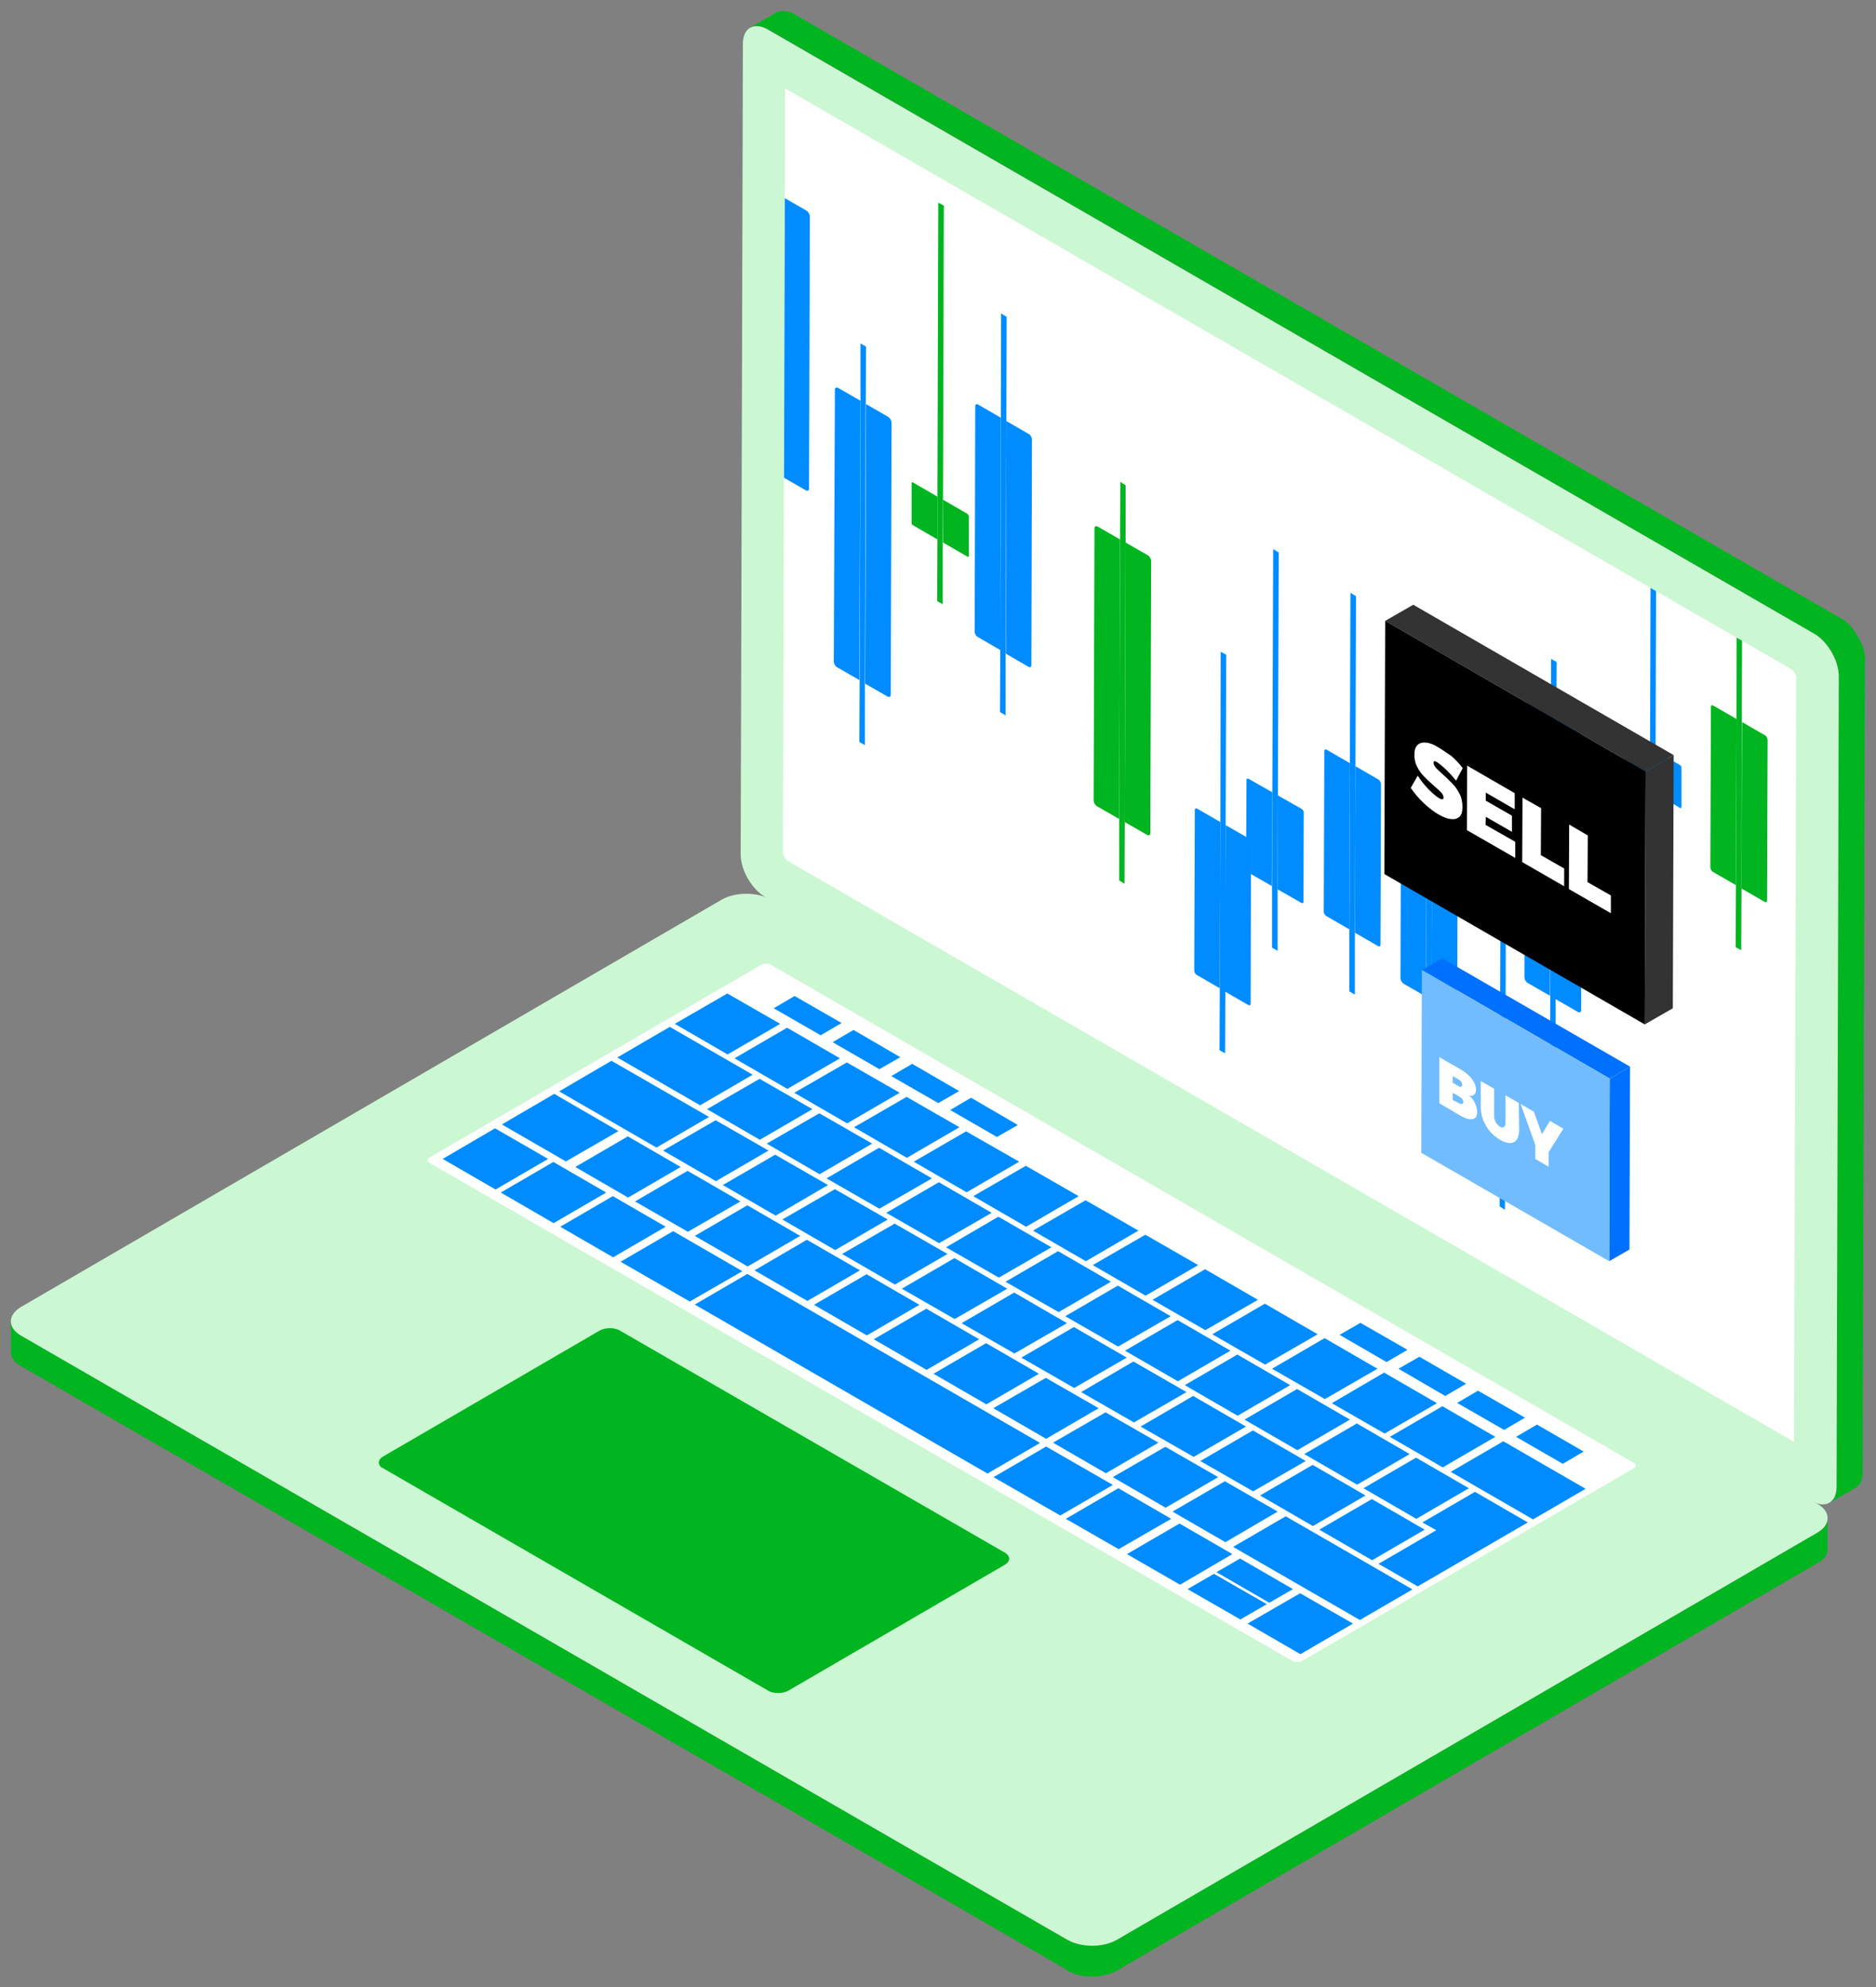 <?xml version="1.0" encoding="utf-8"?>
<!-- Generator: Adobe Illustrator 22.0.0, SVG Export Plug-In . SVG Version: 6.00 Build 0)  -->
<svg version="1.1" id="Capa_1" xmlns="http://www.w3.org/2000/svg" xmlns:xlink="http://www.w3.org/1999/xlink" x="0px" y="0px"
	 viewBox="0 0 675 715" style="enable-background:new 0 0 675 715;" xml:space="preserve">
<rect x="0" y="0" width="675" height="715" fill="#808080" stroke="none"/>
<style type="text/css">
	.st0{fill:#00B520;}
	.st1{fill:#CCF7D3;}
	.st2{fill:none;}
	.st3{fill:#FFFFFF;}
	.st4{enable-background:new    ;}
	.st5{clip-path:url(#SVGID_2_);}
	.st6{fill:#008CFF;}
	.st7{clip-path:url(#SVGID_4_);}
	.st8{clip-path:url(#SVGID_6_);}
	.st9{fill:#333333;}
	.st10{clip-path:url(#SVGID_10_);}
	.st11{fill:#0071FF;}
	.st12{fill:#71BCFF;}
	.st13{clip-path:url(#SVGID_14_);}
</style>
<g>
	<path class="st0" d="M657.6,546.7c0,0.1,0,0.3,0,0.4c0,0.1-0.1,0.2-0.1,0.3c0,0.1-0.1,0.3-0.1,0.4c0,0.1-0.1,0.2-0.1,0.3
		c-0.1,0.1-0.1,0.3-0.2,0.4c-0.1,0.1-0.1,0.2-0.2,0.3c-0.1,0.1-0.2,0.3-0.3,0.4c-0.1,0.1-0.1,0.2-0.2,0.3c-0.2,0.2-0.3,0.4-0.5,0.6
		c-0.1,0.1-0.1,0.1-0.2,0.2c-0.1,0.1-0.3,0.2-0.4,0.3c-0.1,0.1-0.2,0.2-0.4,0.3c-0.1,0.1-0.3,0.2-0.5,0.3c-0.2,0.1-0.3,0.2-0.5,0.3
		L401.8,698c-0.5,0.3-1.1,0.6-1.7,0.8c-0.2,0.1-0.3,0.1-0.5,0.2c-0.4,0.1-0.8,0.2-1.2,0.4c-0.4,0.1-0.8,0.2-1.3,0.3
		c-0.5,0.1-1,0.2-1.5,0.3c-0.1,0-0.2,0-0.4,0.1c-0.7,0.1-1.4,0.1-2.1,0.1c-0.1,0-0.2,0-0.3,0c-3.2,0-6.3-0.7-8.7-2.1l0,11
		c2.3,1.3,5.3,2,8.3,2.1l0,0c0.1,0,0.3,0,0.4,0c0.1,0,0.2,0,0.3,0c0.2,0,0.4,0,0.6,0c0.5,0,0.9,0,1.4-0.1c0.1,0,0.1,0,0.2,0
		c0.1,0,0.2,0,0.4-0.1c0.4,0,0.7-0.1,1.1-0.2c0.2,0,0.3-0.1,0.5-0.1c0.4-0.1,0.8-0.2,1.3-0.3c0.2-0.1,0.5-0.1,0.7-0.2
		c0.2-0.1,0.3-0.1,0.5-0.2c0.2-0.1,0.3-0.1,0.5-0.2c0.6-0.2,1.2-0.5,1.7-0.8L654,562.4c0.1,0,0.1-0.1,0.2-0.1
		c0.1-0.1,0.2-0.1,0.3-0.2c0.2-0.1,0.3-0.2,0.5-0.3c0.1-0.1,0.2-0.2,0.4-0.3c0.1-0.1,0.3-0.2,0.4-0.3c0,0,0.1,0,0.1-0.1
		c0,0,0.1-0.1,0.1-0.1c0.2-0.2,0.4-0.4,0.5-0.6c0,0,0.1-0.1,0.1-0.1c0,0,0.1-0.1,0.1-0.1c0.1-0.1,0.2-0.3,0.3-0.4
		c0-0.1,0.1-0.1,0.1-0.2c0,0,0-0.1,0-0.1c0.1-0.1,0.1-0.3,0.2-0.4c0-0.1,0.1-0.2,0.1-0.2c0,0,0-0.1,0-0.1c0-0.1,0.1-0.2,0.1-0.4
		c0-0.1,0.1-0.2,0.1-0.3c0,0,0,0,0-0.1c0-0.1,0-0.3,0-0.4c0-0.1,0-0.2,0-0.3c0,0,0-0.1,0-0.1l0-11
		C657.6,546.4,657.6,546.6,657.6,546.7z"/>
	<g>
		<g>
			<g>
				<path class="st0" d="M392.4,700.1l0,11c-0.4,0-0.8,0-1.2-0.1c-0.4,0-0.8-0.1-1.2-0.1c-0.4-0.1-0.8-0.1-1.2-0.2
					c-0.5-0.1-0.9-0.2-1.3-0.3c-0.5-0.2-1-0.3-1.5-0.5c-0.6-0.3-1.3-0.5-1.8-0.9L7.6,491.6c-2.5-1.4-3.7-3.3-3.7-5.2l0-11
					c0,1.9,1.2,3.7,3.7,5.2L384.1,698c0.6,0.3,1.2,0.6,1.8,0.9c0.5,0.2,1,0.4,1.5,0.5c0.4,0.1,0.9,0.2,1.3,0.3
					c0.4,0.1,0.8,0.2,1.2,0.2c0.4,0.1,0.8,0.1,1.2,0.1C391.6,700.1,392,700.1,392.4,700.1z"/>
			</g>
		</g>
	</g>
	<g>
		<g>
			<path class="st1" d="M653.9,541.1c4.9,2.8,4.9,7.4,0.1,10.3L401.8,698c-4.9,2.8-12.8,2.8-17.7,0L7.6,480.6
				c-4.9-2.8-4.9-7.4-0.1-10.3l252.2-146.6c4.9-2.8,12.8-2.8,17.7,0L653.9,541.1z"/>
		</g>
	</g>
	<path class="st2" d="M652.7,228l9.5-5.5c4.9,2.8,8.9,9.7,8.9,15.4l-9.5,5.5C661.6,237.7,657.6,230.8,652.7,228z"/>
	<path class="st0" d="M666.8,226.5c-0.1-0.1-0.2-0.3-0.3-0.4c-0.1-0.1-0.2-0.3-0.3-0.4c-0.1-0.1-0.2-0.3-0.3-0.4
		c-0.1-0.1-0.2-0.3-0.4-0.4c-0.1-0.1-0.2-0.2-0.4-0.4c-0.1-0.1-0.3-0.2-0.4-0.4c-0.1-0.1-0.3-0.2-0.4-0.3c-0.1-0.1-0.3-0.2-0.4-0.3
		c-0.1-0.1-0.3-0.2-0.4-0.3c-0.1-0.1-0.3-0.2-0.4-0.3c-0.1-0.1-0.3-0.2-0.4-0.2c-0.1-0.1-0.2-0.2-0.4-0.2c0,0-0.1,0-0.1-0.1
		L285.8,5.1c-0.1-0.1-0.2-0.1-0.3-0.2c-0.1-0.1-0.2-0.1-0.4-0.2c-0.1,0-0.2-0.1-0.2-0.1c0,0,0,0-0.1,0c0,0,0,0-0.1,0
		c-0.1-0.1-0.2-0.1-0.4-0.2c-0.1,0-0.2-0.1-0.4-0.1c0,0,0,0-0.1,0c0,0,0,0-0.1,0c-0.1,0-0.2-0.1-0.2-0.1c-0.1,0-0.2-0.1-0.4-0.1
		c-0.1,0-0.1,0-0.2,0c0,0-0.1,0-0.1,0c0,0-0.1,0-0.1,0c-0.1,0-0.3,0-0.4-0.1c-0.1,0-0.2,0-0.2,0c0,0-0.1,0-0.1,0c0,0-0.1,0-0.1,0
		c-0.1,0-0.3,0-0.4,0c-0.1,0-0.1,0-0.2,0c0,0-0.1,0-0.1,0c0,0-0.1,0-0.1,0c-0.2,0-0.3,0-0.5,0.1c0,0,0,0,0,0c0,0-0.1,0-0.1,0
		c-0.2,0-0.3,0.1-0.5,0.1c0,0,0,0,0,0c-0.2,0.1-0.5,0.2-0.7,0.3l-9.5,5.5c0.2-0.1,0.4-0.2,0.7-0.3c0.2-0.1,0.4-0.1,0.5-0.2
		c0,0,0.1,0,0.1,0c0.2,0,0.4-0.1,0.7-0.1c0,0,0.1,0,0.1,0c0.2,0,0.4,0,0.7,0c0,0,0.1,0,0.1,0c0.2,0,0.5,0.1,0.7,0.1c0,0,0.1,0,0.1,0
		c0.3,0.1,0.5,0.1,0.8,0.2c0,0,0,0,0.1,0c0.3,0.1,0.6,0.2,0.8,0.3c0,0,0,0,0.1,0c0.3,0.1,0.6,0.3,0.9,0.5L652.7,228
		c0,0,0.1,0,0.1,0.1c0.1,0.1,0.3,0.2,0.4,0.2c0.1,0.1,0.3,0.2,0.4,0.2c0.1,0.1,0.3,0.2,0.4,0.3c0.1,0.1,0.3,0.2,0.4,0.3
		c0.1,0.1,0.3,0.2,0.4,0.3c0.1,0.1,0.3,0.2,0.4,0.3c0.1,0.1,0.3,0.2,0.4,0.4c0.1,0.1,0.3,0.2,0.4,0.4c0.1,0.1,0.2,0.3,0.4,0.4
		c0.1,0.1,0.2,0.3,0.3,0.4c0.1,0.1,0.2,0.3,0.3,0.4c0.1,0.1,0.2,0.3,0.3,0.4c0.1,0.2,0.3,0.3,0.4,0.5l9.5-5.5
		C667.1,226.9,667,226.7,666.8,226.5z"/>
	<path class="st0" d="M671.1,237.4c0-0.1,0-0.3,0-0.4c0-0.1,0-0.3,0-0.4v0c0-0.1,0-0.3,0-0.4c0-0.1,0-0.3-0.1-0.4
		c0-0.1,0-0.3-0.1-0.4c0-0.2-0.1-0.3-0.1-0.5c0-0.2-0.1-0.3-0.1-0.5c0-0.2-0.1-0.3-0.1-0.5c0-0.2-0.1-0.3-0.1-0.5
		c0-0.2-0.1-0.3-0.1-0.5c-0.1-0.2-0.1-0.3-0.2-0.5c-0.1-0.1-0.1-0.3-0.2-0.4c-0.1-0.1-0.1-0.3-0.2-0.4c-0.1-0.1-0.1-0.3-0.2-0.4
		c-0.1-0.1-0.1-0.3-0.2-0.4c-0.1-0.2-0.1-0.3-0.2-0.5c-0.1-0.2-0.2-0.4-0.3-0.5c-0.1-0.3-0.3-0.5-0.4-0.8c-0.2-0.4-0.4-0.7-0.7-1.1
		c-0.2-0.3-0.4-0.5-0.6-0.8l-9.5,5.5c0.2,0.3,0.4,0.5,0.6,0.8c0.2,0.3,0.5,0.7,0.7,1.1c0.2,0.3,0.3,0.5,0.4,0.8
		c0.1,0.2,0.2,0.4,0.3,0.5c0.1,0.2,0.2,0.3,0.2,0.5c0.1,0.1,0.1,0.3,0.2,0.4c0.1,0.1,0.1,0.3,0.2,0.4c0.1,0.1,0.1,0.3,0.2,0.4
		c0.1,0.1,0.1,0.3,0.2,0.4c0.1,0.2,0.1,0.3,0.2,0.5c0.1,0.2,0.1,0.3,0.1,0.5c0,0.2,0.1,0.3,0.1,0.5c0,0.2,0.1,0.3,0.1,0.5
		c0,0.2,0.1,0.3,0.1,0.5c0,0.2,0.1,0.3,0.1,0.5c0,0.1,0.1,0.3,0.1,0.4c0,0.1,0,0.3,0.1,0.4c0,0.1,0,0.3,0,0.4c0,0.1,0,0.3,0,0.4
		c0,0.1,0,0.3,0,0.4c0,0.1,0,0.3,0,0.4L660.8,535c0,0.3,0,0.7,0,1c0,0,0,0.1,0,0.1c0,0.3-0.1,0.6-0.1,0.8c0,0,0,0.1,0,0.1
		c-0.1,0.3-0.1,0.5-0.2,0.7c0,0,0,0.1,0,0.1c-0.1,0.2-0.2,0.4-0.2,0.6c0,0,0,0,0,0.1c-0.1,0.2-0.2,0.4-0.4,0.6
		c-0.2,0.3-0.4,0.5-0.6,0.8c-0.1,0.1-0.1,0.1-0.2,0.2c-0.2,0.2-0.5,0.4-0.7,0.6l9.5-5.5c0.3-0.2,0.5-0.4,0.7-0.6
		c0.1-0.1,0.1-0.1,0.2-0.2c0.2-0.2,0.4-0.5,0.6-0.8c0,0,0,0,0,0c0.1-0.2,0.2-0.4,0.3-0.6c0,0,0,0,0,0c0,0,0,0,0-0.1
		c0.1-0.1,0.1-0.3,0.2-0.4c0-0.1,0-0.1,0.1-0.2c0,0,0-0.1,0-0.1c0,0,0-0.1,0-0.1c0-0.1,0.1-0.3,0.1-0.5c0-0.1,0-0.1,0-0.2
		c0,0,0-0.1,0-0.1c0-0.1,0-0.1,0-0.2c0-0.1,0-0.3,0.1-0.4c0-0.1,0-0.2,0-0.2c0,0,0-0.1,0-0.1c0,0,0-0.1,0-0.1c0-0.1,0-0.3,0-0.4
		c0-0.1,0-0.3,0-0.4c0,0,0,0,0,0l0.8-291.7C671.1,237.7,671.1,237.5,671.1,237.4z"/>
	<path class="st1" d="M652.7,228c4.9,2.8,8.9,9.7,8.9,15.4L660.8,535c0,5.7-4,7.9-8.9,5.1L275.4,322.8c-4.9-2.8-8.9-9.7-8.9-15.4
		l0.8-291.7c0-5.6,4-7.9,8.9-5.1L652.7,228z"/>
	<path class="st3" d="M283.1,309.6c-0.5-0.5-1.2-1.7-1.4-2.4l0.8-275.4l362.4,209.2c0.5,0.5,1.3,1.7,1.4,2.4l-0.8,275.4L283.1,309.6
		z"/>
	<g>
		<g class="st4">
			<defs>
				<polygon id="SVGID_1_" class="st4" points="49.7,477.4 275.7,346.1 589.6,527.3 363.6,658.7 				"/>
			</defs>
			<clipPath id="SVGID_2_">
				<use xlink:href="#SVGID_1_"  style="overflow:visible;"/>
			</clipPath>
			<g class="st5">
				<path class="st3" d="M427.3,571.8l9.4-5.5l19,11l-9.4,5.5L427.3,571.8 M159.3,417l18.9-11l19,11l-18.9,11L159.3,417
					 M180.2,429.1l18.9-11l19,11l-18.9,11L180.2,429.1 M201.6,441.4l18.9-11l19,11l-18.9,11L201.6,441.4 M223.3,454l18.9-11
					l24.8,14.3l-18.9,11L223.3,454 M250,469.4l18.9-11l105.3,60.8l-18.9,11L250,469.4 M357.5,531.5l18.9-11l24,13.9l-18.9,11
					L357.5,531.5 M383.5,546.5l18.9-11l19,11l-18.9,11L383.5,546.5 M405.5,559.2l18.9-11l19,11l-18.9,11L405.5,559.2 M437.7,565.7
					l8.5-4.9l19,11l-8.5,4.9L437.7,565.7 M448.9,584.2l18.9-11l19,11l-18.9,11L448.9,584.2 M180.6,404.6l18.9-11l23.1,13.3l-18.9,11
					L180.6,404.6 M207,419.9l18.9-11l19,11l-18.9,11L207,419.9 M250,444.7l18.9-11l19,11l-18.9,11L250,444.7 M271.5,457.1l18.9-11
					l19,11l-18.9,11L271.5,457.1 M292.9,469.5l18.9-11l19,11l-18.9,11L292.9,469.5 M314.4,481.9l18.9-11l19,11l-18.9,11L314.4,481.9
					 M335.9,494.3l18.9-11l19,11l-18.9,11L335.9,494.3 M357.4,506.7l18.9-11l19,11l-18.9,11L357.4,506.7 M378.9,519.1l18.9-11l19,11
					l-18.9,11L378.9,519.1 M400.4,531.5l18.9-11l19,11l-18.9,11L400.4,531.5 M421.9,543.9l18.9-11l19,11l-18.9,11L421.9,543.9
					 M443.7,556.6l18.9-11l45.6,26.3l-18.9,11L443.7,556.6 M228.5,432.3l18.9-11l19,11l-18.9,11L228.5,432.3 M201.2,392.7l18.9-11
					l35,20.2l-18.9,11L201.2,392.7 M238.6,414l18.9-11l19,11l-18.9,11L238.6,414 M260.1,426.4l18.9-11l19,11l-18.9,11L260.1,426.4
					 M281.5,438.8l18.9-11l19,11l-18.9,11L281.5,438.8 M303,451.2l18.9-11l19,11l-18.9,11L303,451.2 M324.5,463.7l18.9-11l19,11
					l-18.9,11L324.5,463.7 M346,476.1l18.9-11l19,11L365,487L346,476.1 M367.5,488.5l18.9-11l19,11l-18.9,11L367.5,488.5 M389,500.9
					l18.9-11l19,11l-18.9,11L389,500.9 M410.4,513.3l18.9-11l19,11l-18.9,11L410.4,513.3 M431.9,525.7l18.9-11l19,11l-18.9,11
					L431.9,525.7 M453.4,538.1l18.9-11l19,11l-18.9,11L453.4,538.1 M474.7,550.4l18.9-11l19,11l-18.9,11L474.7,550.4 M222.1,380.5
					l18.9-11l29.8,17.2l-18.9,11L222.1,380.5 M254.4,399.1l18.9-11l19,11l-18.9,11L254.4,399.1 M275.9,411.5l18.9-11l19,11l-18.9,11
					L275.9,411.5 M297.4,424l18.9-11l19,11l-18.9,11L297.4,424 M318.9,436.4l18.9-11l19,11l-18.9,11L318.9,436.4 M340.4,448.8
					l18.9-11l19,11l-18.9,11L340.4,448.8 M361.8,461.2l18.9-11l19,11l-18.9,11L361.8,461.2 M383.3,473.6l18.9-11l19,11l-18.9,11
					L383.3,473.6 M404.8,486l18.9-11l19,11l-18.9,11L404.8,486 M426.3,498.4l18.9-11l19,11l-18.9,11L426.3,498.4 M447.8,510.8
					l18.9-11l19,11l-18.9,11L447.8,510.8 M469.3,523.2l18.9-11l19,11l-18.9,11L469.3,523.2 M490.6,535.5l18.9-11l19,11l-18.9,11
					L490.6,535.5 M511.8,547.8l18.9-11l19,11l-39.6,23l-14-8.1l20.7-12.1L511.8,547.8 M242.8,368.4l18.9-11l19,11l-18.9,11
					L242.8,368.4 M264.3,380.8l18.9-11l19,11l-18.9,11L264.3,380.8 M285.8,393.2l18.9-11l19,11l-18.9,11L285.8,393.2 M307.3,405.6
					l18.9-11l19,11l-18.9,11L307.3,405.6 M328.8,418l18.9-11l19,11l-18.9,11L328.8,418 M350.2,430.4l18.9-11l19,11l-18.9,11
					L350.2,430.4 M371.7,442.8l18.9-11l19,11l-18.9,11L371.7,442.8 M393.2,455.2l18.9-11l19,11l-18.9,11L393.2,455.2 M414.7,467.7
					l18.9-11l19,11l-18.9,11L414.7,467.7 M436.2,480.1l18.9-11l19,11l-18.9,11L436.2,480.1 M457.7,492.5l18.9-11l19,11l-18.9,11
					L457.7,492.5 M479.2,504.9l18.9-11l19,11l-18.9,11L479.2,504.9 M500.1,517l18.9-11l19,11l-18.9,11L500.1,517 M522,529.6l18.9-11
					l29.6,17.1l-18.9,11L522,529.6 M278.4,362.8l7.5-4.4l16.9,9.7l-7.5,4.4L278.4,362.8 M299.6,375l7.5-4.4l16.9,9.7l-7.5,4.4
					L299.6,375 M320.7,387.2l7.5-4.4l16.9,9.7l-7.5,4.4L320.7,387.2 M341.9,399.4l7.5-4.4l16.9,9.7l-7.5,4.4L341.9,399.4 M482,480.3
					l7.5-4.4l16.9,9.7l-7.5,4.4L482,480.3 M503.2,492.5l7.5-4.4l16.9,9.7l-7.5,4.4L503.2,492.5 M524.3,504.8l7.5-4.4l16.9,9.7
					l-7.5,4.4L524.3,504.8 M545.5,517l7.5-4.4l16.9,9.7l-7.5,4.4L545.5,517 M587.9,526.4L277.3,347.1c-0.9-0.5-2.4-0.5-3.3,0
					l-119.5,69.4c-0.9,0.5-0.9,1.4,0,1.9l310.6,179.3c0.9,0.5,2.4,0.5,3.3,0l119.5-69.4C588.8,527.8,588.8,526.9,587.9,526.4"/>
				<polyline class="st6" points="287.9,444.7 268.9,433.7 250,444.7 269,455.7 287.9,444.7 				"/>
				<polyline class="st6" points="266.4,432.3 247.4,421.3 228.5,432.3 247.5,443.2 266.4,432.3 				"/>
				<polyline class="st6" points="244.9,419.9 225.9,408.9 207,419.9 226,430.9 244.9,419.9 				"/>
				<polyline class="st6" points="352.3,481.9 333.3,470.9 314.4,481.9 333.4,492.9 352.3,481.9 				"/>
				<polyline class="st6" points="330.8,469.5 311.8,458.5 292.9,469.5 311.9,480.5 330.8,469.5 				"/>
				<polyline class="st6" points="309.4,457.1 290.3,446.1 271.5,457.1 290.5,468.1 309.4,457.1 				"/>
				<polyline class="st6" points="416.8,519.1 397.8,508.2 378.9,519.1 397.9,530.1 416.8,519.1 				"/>
				<polyline class="st6" points="395.3,506.7 376.3,495.8 357.4,506.7 376.4,517.7 395.3,506.7 				"/>
				<polyline class="st6" points="373.8,494.3 354.8,483.3 335.9,494.3 354.9,505.3 373.8,494.3 				"/>
				<polyline class="st6" points="459.7,543.9 440.7,533 421.9,543.9 440.9,554.9 459.7,543.9 				"/>
				<polyline class="st6" points="465.2,571.8 446.2,560.8 437.7,565.7 456.7,576.7 465.2,571.8 				"/>
				<polyline class="st6" points="455.8,577.2 436.8,566.3 427.3,571.8 446.3,582.7 455.8,577.2 				"/>
				<polyline class="st6" points="374.2,519.2 268.9,458.4 250,469.4 355.3,530.2 374.2,519.2 				"/>
				<polyline class="st6" points="267.1,457.4 242.2,443 223.3,454 248.2,468.3 267.1,457.4 				"/>
				<polyline class="st6" points="239.5,441.4 220.5,430.4 201.6,441.4 220.6,452.4 239.5,441.4 				"/>
				<polyline class="st6" points="218.1,429.1 199.1,418.1 180.2,429.1 199.2,440.1 218.1,429.1 				"/>
				<polyline class="st6" points="197.2,417 178.1,406 159.3,417 178.3,428 197.2,417 				"/>
				<polyline class="st6" points="443.4,559.2 424.4,548.2 405.5,559.2 424.6,570.2 443.4,559.2 				"/>
				<polyline class="st6" points="421.4,546.5 402.4,535.5 383.5,546.5 402.5,557.4 421.4,546.5 				"/>
				<polyline class="st6" points="400.4,534.3 376.4,520.5 357.5,531.5 381.5,545.3 400.4,534.3 				"/>
				<polyline class="st6" points="486.8,584.2 467.8,573.3 448.9,584.2 467.9,595.2 486.8,584.2 				"/>
				<polyline class="st6" points="508.2,571.9 462.6,545.6 443.7,556.6 489.3,582.9 508.2,571.9 				"/>
				<polyline class="st6" points="438.3,531.5 419.3,520.6 400.4,531.5 419.4,542.5 438.3,531.5 				"/>
				<polyline class="st6" points="319.4,438.8 300.4,427.9 281.5,438.8 300.5,449.8 319.4,438.8 				"/>
				<polyline class="st6" points="297.9,426.4 278.9,415.5 260.1,426.4 279.1,437.4 297.9,426.4 				"/>
				<polyline class="st6" points="276.5,414 257.5,403.1 238.6,414 257.6,425 276.5,414 				"/>
				<polyline class="st6" points="383.9,476.1 364.9,465.1 346,476.1 365,487 383.9,476.1 				"/>
				<polyline class="st6" points="362.4,463.7 343.4,452.7 324.5,463.7 343.5,474.6 362.4,463.7 				"/>
				<polyline class="st6" points="340.9,451.2 321.9,440.3 303,451.2 322,462.2 340.9,451.2 				"/>
				<polyline class="st6" points="448.3,513.3 429.3,502.3 410.4,513.3 429.5,524.2 448.3,513.3 				"/>
				<polyline class="st6" points="426.9,500.9 407.8,489.9 389,500.9 408,511.8 426.9,500.9 				"/>
				<polyline class="st6" points="405.4,488.5 386.4,477.5 367.5,488.5 386.5,499.4 405.4,488.5 				"/>
				<polyline class="st6" points="491.3,538.1 472.3,527.1 453.4,538.1 472.4,549.1 491.3,538.1 				"/>
				<polyline class="st6" points="512.6,550.4 493.6,539.4 474.7,550.4 493.7,561.4 512.6,550.4 				"/>
				<polyline class="st6" points="528.5,535.5 509.5,524.5 490.6,535.5 509.6,546.5 528.5,535.5 				"/>
				<polyline class="st6" points="549.7,547.8 530.7,536.8 511.8,547.8 516.8,550.6 496,562.7 510.1,570.8 549.7,547.8 				"/>
				<polyline class="st6" points="538,517 519,506 500.1,517 519.1,528 538,517 				"/>
				<polyline class="st6" points="570.5,535.7 540.9,518.6 522,529.6 551.6,546.7 570.5,535.7 				"/>
				<polyline class="st6" points="469.8,525.7 450.8,514.7 431.9,525.7 450.9,536.6 469.8,525.7 				"/>
				<polyline class="st6" points="335.3,424 316.3,413 297.4,424 316.4,434.9 335.3,424 				"/>
				<polyline class="st6" points="313.8,411.5 294.8,400.6 275.9,411.5 294.9,422.5 313.8,411.5 				"/>
				<polyline class="st6" points="292.3,399.1 273.3,388.2 254.4,399.1 273.4,410.1 292.3,399.1 				"/>
				<polyline class="st6" points="399.7,461.2 380.7,450.2 361.8,461.2 380.9,472.1 399.7,461.2 				"/>
				<polyline class="st6" points="378.3,448.8 359.2,437.8 340.4,448.8 359.4,459.7 378.3,448.8 				"/>
				<polyline class="st6" points="356.8,436.4 337.8,425.4 318.9,436.4 337.9,447.3 356.8,436.4 				"/>
				<polyline class="st6" points="464.2,498.4 445.2,487.4 426.3,498.4 445.3,509.4 464.2,498.4 				"/>
				<polyline class="st6" points="442.7,486 423.7,475 404.8,486 423.8,497 442.7,486 				"/>
				<polyline class="st6" points="421.2,473.6 402.2,462.6 383.3,473.6 402.3,484.5 421.2,473.6 				"/>
				<polyline class="st6" points="507.2,523.2 488.2,512.2 469.3,523.2 488.3,534.2 507.2,523.2 				"/>
				<polyline class="st6" points="485.7,510.8 466.7,499.8 447.8,510.8 466.8,521.8 485.7,510.8 				"/>
				<polyline class="st6" points="345.2,405.6 326.2,394.7 307.3,405.6 326.3,416.6 345.2,405.6 				"/>
				<polyline class="st6" points="323.7,393.2 304.7,382.3 285.8,393.2 304.8,404.2 323.7,393.2 				"/>
				<polyline class="st6" points="302.2,380.8 283.2,369.8 264.3,380.8 283.3,391.8 302.2,380.8 				"/>
				<polyline class="st6" points="280.7,368.4 261.7,357.5 242.8,368.4 261.8,379.4 280.7,368.4 				"/>
				<polyline class="st6" points="270.8,386.7 241,369.5 222.1,380.5 251.9,397.7 270.8,386.7 				"/>
				<polyline class="st6" points="255.1,401.9 220,381.7 201.2,392.7 236.2,412.9 255.1,401.9 				"/>
				<polyline class="st6" points="222.5,407 199.4,393.6 180.6,404.6 203.6,417.9 222.5,407 				"/>
				<polyline class="st6" points="409.6,442.8 390.6,431.9 371.7,442.8 390.7,453.8 409.6,442.8 				"/>
				<polyline class="st6" points="388.1,430.4 369.1,419.5 350.2,430.4 369.2,441.4 388.1,430.4 				"/>
				<polyline class="st6" points="366.7,418 347.6,407.1 328.8,418 347.8,429 366.7,418 				"/>
				<polyline class="st6" points="474.1,480.1 455.1,469.1 436.2,480.1 455.2,491 474.1,480.1 				"/>
				<polyline class="st6" points="452.6,467.7 433.6,456.7 414.7,467.7 433.7,478.6 452.6,467.7 				"/>
				<polyline class="st6" points="431.1,455.2 412.1,444.3 393.2,455.2 412.2,466.2 431.1,455.2 				"/>
				<polyline class="st6" points="517,504.9 498,493.9 479.2,504.9 498.2,515.8 517,504.9 				"/>
				<polyline class="st6" points="495.6,492.5 476.6,481.5 457.7,492.5 476.7,503.4 495.6,492.5 				"/>
				<path class="st0" d="M361.6,558.7l-138.5-79.9c-2-1.2-5.3-1.2-7.4,0l-77.9,45.3c-2,1.2-2,3.1,0,4.3l138.5,79.9
					c2,1.2,5.3,1.2,7.4,0l77.9-45.3C363.6,561.8,363.6,559.9,361.6,558.7"/>
				<polyline class="st6" points="302.8,368.1 285.9,358.4 278.4,362.8 295.3,372.5 302.8,368.1 				"/>
				<polyline class="st6" points="323.9,380.4 307.1,370.6 299.6,375 316.4,384.7 323.9,380.4 				"/>
				<polyline class="st6" points="345.1,392.6 328.2,382.8 320.7,387.2 337.6,396.9 345.1,392.6 				"/>
				<polyline class="st6" points="366.2,404.8 349.4,395 341.9,399.4 358.7,409.1 366.2,404.8 				"/>
				<polyline class="st6" points="506.4,485.7 489.5,476 482,480.3 498.9,490.1 506.4,485.7 				"/>
				<polyline class="st6" points="527.5,497.9 510.7,488.2 503.2,492.5 520,502.3 527.5,497.9 				"/>
				<polyline class="st6" points="548.7,510.1 531.8,500.4 524.3,504.8 541.2,514.5 548.7,510.1 				"/>
				<polyline class="st6" points="569.8,522.3 553,512.6 545.5,517 562.3,526.7 569.8,522.3 				"/>
			</g>
		</g>
	</g>
	<g>
		<defs>
			<path id="SVGID_3_" d="M283.1,309.6c-0.5-0.5-1.2-1.7-1.4-2.4l0.8-275.4l362.4,209.2c0.5,0.5,1.3,1.7,1.4,2.4l-0.8,275.4
				L283.1,309.6z"/>
		</defs>
		<clipPath id="SVGID_4_">
			<use xlink:href="#SVGID_3_"  style="overflow:visible;"/>
		</clipPath>
		<g class="st7">
			<g>
				<g class="st4">
					<defs>
						<polygon id="SVGID_5_" class="st4" points="121.4,194.6 122.3,-109 797.7,280.9 796.8,584.6 						"/>
					</defs>
					<clipPath id="SVGID_6_">
						<use xlink:href="#SVGID_5_"  style="overflow:visible;"/>
					</clipPath>
					<g class="st8">
						<g>
							<g>
								<g>
									<path class="st0" d="M690.3,264.9l-8-4.6c-0.7-0.4-1.2-0.1-1.2,0.7l-0.3,97.8c0,0.8,0.5,1.7,1.2,2.1l8,4.6L690.3,264.9
										 M700.3,270.6l-8-4.6L692,366.6l8,4.6c0.7,0.4,1.2,0.1,1.2-0.7l0.3-97.8C701.5,272,701,271,700.3,270.6"/>
									<polyline class="st0" points="692.3,245.4 690.4,244.3 690.3,264.9 690,365.5 690,387.7 691.9,388.8 692,366.6 692.3,266 
										692.3,245.4 									"/>
									<path class="st6" d="M513.4,258l-8-4.6c-0.7-0.4-1.2-0.1-1.2,0.7l-0.3,97.8c0,0.8,0.5,1.7,1.2,2.1l8,4.6L513.4,258
										 M523.4,263.8l-8-4.6l-0.3,100.6l8,4.6c0.7,0.4,1.2,0.1,1.2-0.7l0.3-97.8C524.6,265.1,524.1,264.2,523.4,263.8"/>
									<polyline class="st6" points="515.4,238.6 513.5,237.4 513.4,258 513.1,358.6 513.1,380.8 515,382 515.1,359.7 
										515.4,259.2 515.4,238.6 									"/>
									<path class="st0" d="M403,194.1l-8-4.6c-0.7-0.4-1.2-0.1-1.2,0.7l-0.3,97.8c0,0.8,0.5,1.7,1.2,2.1l8,4.6L403,194.1
										 M413,199.8l-8-4.6l-0.3,100.6l8,4.6c0.7,0.4,1.2,0.1,1.2-0.7l0.3-97.8C414.2,201.2,413.7,200.2,413,199.8"/>
									<polyline class="st0" points="405,174.6 403.1,173.4 403,194.1 402.7,294.6 402.7,316.8 404.6,318 404.7,295.8 405,195.2 
										405,174.6 									"/>
									<path class="st0" d="M754.2,312.4l-8-4.6c-0.7-0.4-1.2-0.1-1.2,0.7l-0.3,97.8c0,0.8,0.5,1.7,1.2,2.1l8,4.6L754.2,312.4
										 M764.2,318.2l-8-4.6l-0.3,100.6l8,4.6c0.7,0.4,1.2,0.1,1.2-0.7l0.3-97.8C765.4,319.5,764.8,318.6,764.2,318.2"/>
									<polyline class="st0" points="756.2,292.9 754.2,291.8 754.2,312.4 753.9,413 753.8,435.2 755.8,436.3 755.8,414.1 
										756.1,313.5 756.2,292.9 									"/>
									<path class="st0" d="M193.6,90.8l-8-4.6c-0.7-0.4-1.2-0.1-1.2,0.7l-0.3,97.8c0,0.8,0.5,1.7,1.2,2.1l8,4.6L193.6,90.8
										 M203.6,96.6l-8-4.6l-0.3,100.6l8,4.6c0.7,0.4,1.2,0.1,1.2-0.7l0.3-97.8C204.8,98,204.3,97,203.6,96.6"/>
									<polyline class="st0" points="195.6,71.4 193.7,70.2 193.6,90.8 193.3,191.4 193.2,213.6 195.2,214.8 195.3,192.6 
										195.6,92 195.6,71.4 									"/>
									<path class="st6" d="M280.1,70l-8-4.6c-0.7-0.4-1.2-0.1-1.2,0.7l-0.3,97.8c0,0.8,0.5,1.7,1.2,2.1l8,4.6L280.1,70
										 M290.2,75.8l-8-4.6l-0.3,100.6l8,4.6c0.7,0.4,1.2,0.1,1.2-0.7l0.3-97.8C291.4,77.1,290.8,76.2,290.2,75.8"/>
									<polyline class="st6" points="282.2,50.5 280.2,49.4 280.1,70 279.9,170.6 279.8,192.8 281.8,193.9 281.8,171.7 
										282.1,71.2 282.2,50.5 									"/>
									<path class="st6" d="M558,257.7l-8-4.6c-0.7-0.4-1.2-0.1-1.2,0.7l-0.3,97.8c0,0.8,0.5,1.7,1.2,2.1l8,4.6L558,257.7
										 M568,263.5l-8-4.6l-0.3,100.6l8,4.6c0.7,0.4,1.2,0.1,1.2-0.7l0.3-97.8C569.3,264.8,568.7,263.9,568,263.5"/>
									<polyline class="st6" points="560.1,238.2 558.1,237.1 558,257.7 557.8,358.3 557.7,380.5 559.7,381.6 559.7,359.4 
										560,258.8 560.1,238.2 									"/>
									<path class="st6" d="M309.6,144.2l-8-4.6c-0.7-0.4-1.2-0.1-1.2,0.7L300,238c0,0.8,0.5,1.7,1.2,2.1l8,4.6L309.6,144.2
										 M319.6,150l-8-4.6l-0.3,100.6l8,4.6c0.7,0.4,1.2,0.1,1.2-0.7l0.3-97.8C320.8,151.3,320.2,150.4,319.6,150"/>
									<polyline class="st6" points="311.6,124.7 309.6,123.6 309.6,144.2 309.3,244.8 309.2,267 311.2,268.1 311.2,245.9 
										311.5,145.3 311.6,124.7 									"/>
									<path class="st0" d="M166.6,4.5l-8-4.6c-0.7-0.4-1.2-0.1-1.2,0.7L157,98.3c0,0.8,0.5,1.7,1.2,2.1l8,4.6L166.6,4.5
										 M176.6,10.2l-8-4.6l-0.3,100.6l8,4.6c0.7,0.4,1.2,0.1,1.2-0.7l0.3-97.8C177.8,11.6,177.3,10.6,176.6,10.2"/>
									<polyline class="st0" points="168.6,-15 166.6,-16.2 166.6,4.5 166.3,105 166.2,127.2 168.2,128.4 168.3,106.2 168.6,5.6 
										168.6,-15 									"/>
									<path class="st6" d="M457.8,285.1l-8.6-4.9c-0.4-0.2-0.7,0-0.7,0.4l-0.1,20.7l0.8,0.5c0.5,0.3,0.9,1,0.9,1.6l0,11.1
										l7.5,4.3L457.8,285.1 M468.4,291.1l-8.6-4.9l-0.1,33.8l8.6,4.9c0.4,0.2,0.7,0,0.7-0.4l0.1-32.1
										C469.1,291.9,468.8,291.4,468.4,291.1"/>
									<polyline class="st6" points="460.1,198.8 458.1,197.6 457.8,285.1 457.7,318.8 457.7,341 459.7,342.1 459.7,319.9 
										459.8,286.2 460.1,198.8 									"/>
									<path class="st0" d="M656.7,340.9l-8.6-4.9c-0.4-0.2-0.7,0-0.7,0.4l-0.1,32.1c0,0.4,0.3,1,0.7,1.2l8.6,4.9L656.7,340.9
										 M667.3,347l-8.6-4.9l-0.1,33.8l8.6,4.9c0.4,0.2,0.7,0,0.7-0.4l0.1-32.1C668,347.7,667.6,347.2,667.3,347"/>
									<polyline class="st0" points="658.9,254.6 657,253.5 656.7,340.9 656.6,374.6 656.6,396.9 658.5,398 658.6,375.8 
										658.7,342 658.9,254.6 									"/>
									<path class="st6" d="M485.7,274.6l-8.3-4.8c-0.5-0.3-0.9-0.1-0.9,0.5l-0.2,57.7c0,0.6,0.4,1.3,0.9,1.6l8.3,4.8L485.7,274.6
										 M496,280.5l-8.3-4.8l-0.2,59.9l8.3,4.8c0.5,0.3,0.9,0.1,0.9-0.5l0.2-57.7C496.9,281.6,496.5,280.8,496,280.5"/>
									<polyline class="st6" points="487.9,214.5 485.9,213.3 485.7,274.6 485.5,334.5 485.5,356.7 487.5,357.9 487.5,335.7 
										487.7,275.7 487.9,214.5 									"/>
									<path class="st0" d="M624.8,258.7l-8.3-4.8c-0.5-0.3-0.9-0.1-0.9,0.5l-0.2,57.7c0,0.6,0.4,1.3,0.9,1.6l8.3,4.8L624.8,258.7
										 M635.1,264.6l-8.3-4.8l-0.2,59.9l8.3,4.8c0.5,0.3,0.9,0.1,0.9-0.5l0.2-57.7C636,265.7,635.6,264.9,635.1,264.6"/>
									<polyline class="st0" points="626.9,198.5 624.9,197.4 624.8,258.7 624.6,318.6 624.5,340.8 626.5,341.9 626.6,319.7 
										626.7,259.8 626.9,198.5 									"/>
									<path class="st0" d="M337.3,178.7l-8.8-5.1c-0.3-0.2-0.5,0-0.5,0.3l0,14.3c0,0.3,0.2,0.7,0.5,0.8l8.8,5.1L337.3,178.7
										 M348.1,184.9l-8.8-5.1l0,15.4l8.8,5.1c0.3,0.2,0.5,0,0.5-0.3l0-14.3C348.5,185.4,348.3,185.1,348.1,184.9"/>
									<polyline class="st0" points="339.6,74 337.6,72.9 337.3,178.7 337.3,194.1 337.2,216.3 339.2,217.4 339.2,195.2 
										339.3,179.8 339.6,74 									"/>
									<path class="st0" d="M786.1,409.7l-8.8-5.1c-0.3-0.2-0.5,0-0.5,0.3l0,14.3c0,0.3,0.2,0.7,0.5,0.8l8.8,5.1L786.1,409.7
										 M796.8,415.9l-8.8-5.1l0,15.4l8.8,5.1c0.3,0.2,0.5,0,0.5-0.3l0-14.3C797.3,416.4,797.1,416,796.8,415.9"/>
									<polyline class="st0" points="788.3,305 786.4,303.9 786.1,409.7 786,425.1 786,447.3 787.9,448.4 788,426.2 788,410.8 
										788.3,305 									"/>
									<path class="st6" d="M539.7,378.2l-8.6-4.9c-0.4-0.2-0.7-0.1-0.7,0.4l-0.1,32.1c0,0.4,0.3,1,0.7,1.2l8.6,4.9L539.7,378.2
										 M550.2,384.3l-8.6-4.9l-0.1,33.7l8.6,4.9c0.4,0.2,0.7,0,0.7-0.4l0.1-32.1C551,385,550.6,384.5,550.2,384.3"/>
									<polyline class="st6" points="541.9,291.9 540,290.7 539.7,378.2 539.6,411.9 539.6,434.1 541.5,435.3 541.6,413.1 
										541.7,379.3 541.9,291.9 									"/>
									<path class="st0" d="M716.7,366l-8.6-4.9c-0.4-0.2-0.7,0-0.7,0.4l-0.1,32.1c0,0.4,0.3,1,0.7,1.2l8.6,4.9L716.7,366
										 M727.2,372.1l-8.6-4.9l-0.1,33.8l8.6,4.9c0.4,0.2,0.7,0,0.7-0.4l0.1-32.1C727.9,372.8,727.6,372.3,727.2,372.1"/>
									<polyline class="st0" points="718.9,279.7 716.9,278.5 716.7,366 716.6,399.7 716.5,421.9 718.5,423.1 718.6,400.9 
										718.7,367.1 718.9,279.7 									"/>
									<path class="st6" d="M439.1,295.8l-8.3-4.8c-0.5-0.3-0.9-0.1-0.9,0.5l-0.2,57.7c0,0.6,0.4,1.3,0.9,1.6l8.3,4.8L439.1,295.8
										 M449.3,301.7l-0.8-0.5l-7.5-4.3l-0.2,59.9l8.3,4.8c0.5,0.3,0.9,0.1,0.9-0.5l0.1-46.6l0-11.1
										C450.3,302.7,449.9,302,449.3,301.7"/>
									<polyline class="st6" points="441.2,235.6 439.2,234.5 439.1,295.8 438.9,355.7 438.8,377.9 440.8,379 440.9,356.8 
										441,296.9 441.2,235.6 									"/>
									<path class="st6" d="M593.7,269.1l-8.8-5.1c-0.3-0.2-0.5,0-0.5,0.3l0,14.3c0,0.3,0.2,0.7,0.5,0.8l8.8,5.1L593.7,269.1
										 M604.5,275.3l-8.8-5.1l0,15.4l8.8,5.1c0.3,0.2,0.5,0,0.5-0.3l0-14.3C605,275.9,604.8,275.5,604.5,275.3"/>
									<polyline class="st6" points="596,164.5 594,163.3 593.7,269.1 593.7,284.5 593.6,306.7 595.6,307.9 595.7,285.7 
										595.7,270.3 596,164.5 									"/>
									<path class="st0" d="M219.8,118.6l-8.8-5.1c-0.3-0.2-0.5,0-0.5,0.3l0,14.3c0,0.3,0.2,0.7,0.5,0.8l8.8,5.1L219.8,118.6
										 M230.5,124.8l-8.8-5.1l0,15.4l8.8,5.1c0.3,0.2,0.5,0,0.5-0.3l0-14.3C231,125.3,230.8,124.9,230.5,124.8"/>
									<polyline class="st0" points="222.1,13.9 220.1,12.8 219.8,118.6 219.7,134 219.7,156.2 221.6,157.3 221.7,135.1 
										221.8,119.7 222.1,13.9 									"/>
									<path class="st0" d="M131,104l-8.8-5.1c-0.3-0.2-0.5,0-0.5,0.3l0,14.3c0,0.3,0.2,0.7,0.5,0.8l8.8,5.1L131,104 M141.7,110.2
										l-8.8-5.1l0,15.4l8.8,5.1c0.3,0.2,0.5,0,0.5-0.3l0-14.3C142.2,110.8,142,110.4,141.7,110.2"/>
									<polyline class="st0" points="133.2,-0.6 131.3,-1.8 131,104 130.9,119.4 130.9,141.6 132.8,142.8 132.9,120.6 
										132.9,105.2 133.2,-0.6 									"/>
									<path class="st6" d="M360.1,150.3l-8.1-4.7c-0.6-0.4-1.1-0.1-1.1,0.6l-0.2,81.1c0,0.7,0.5,1.6,1.1,1.9l8.1,4.7L360.1,150.3
										 M370.2,156.2l-8.1-4.7l-0.2,83.7l8.1,4.7c0.6,0.4,1.1,0.1,1.1-0.6l0.2-81.1C371.3,157.4,370.8,156.5,370.2,156.2"/>
									<polyline class="st6" points="362.2,114 360.2,112.8 360.1,150.3 359.9,234 359.8,256.2 361.8,257.4 361.8,235.2 
										362.1,151.5 362.2,114 									"/>
									<path class="st6" d="M251.1,137.8l-8.1-4.7c-0.6-0.4-1.1-0.1-1.1,0.6l-0.2,81.1c0,0.7,0.5,1.6,1.1,1.9l8.1,4.7L251.1,137.8
										 M261.2,143.6l-8.1-4.7l-0.2,83.7l8.1,4.7c0.6,0.4,1.1,0.1,1.1-0.6l0.2-81.1C262.4,144.9,261.9,144,261.2,143.6"/>
									<polyline class="st6" points="253.2,101.4 251.2,100.3 251.1,137.8 250.9,221.5 250.8,243.7 252.8,244.8 252.9,222.6 
										253.1,138.9 253.2,101.4 									"/>
								</g>
							</g>
						</g>
					</g>
				</g>
			</g>
		</g>
	</g>
	<g>
		<g>
			<g>
				<g class="st4">
					<g>
						<g>
							<polygon class="st9" points="592.1,277.6 602.2,271.7 601.9,362.8 591.8,368.6 							"/>
						</g>
					</g>
					<g>
						<g>
							<polygon class="st9" points="498.4,223.4 508.5,217.6 602.2,271.7 592.1,277.6 							"/>
						</g>
					</g>
					<g>
						<g>
							<g>
								<polygon points="592.1,277.6 591.8,368.6 498.1,314.5 498.4,223.4 								"/>
							</g>
						</g>
					</g>
				</g>
			</g>
			<g>
				<g class="st4">
					<defs>
						<polygon id="SVGID_7_" class="st4" points="517,302.8 517.2,258.7 572.7,290.8 572.6,334.8 						"/>
					</defs>
					<clipPath id="SVGID_8_">
						<use xlink:href="#SVGID_7_"  style="overflow:visible;"/>
					</clipPath>
				</g>
			</g>
		</g>
		<g>
			<g>
				<g class="st4">
					<defs>
						<polygon id="SVGID_9_" class="st4" points="507.5,287.4 507.6,263.2 579.7,304.8 579.6,329 						"/>
					</defs>
					<clipPath id="SVGID_10_">
						<use xlink:href="#SVGID_9_"  style="overflow:visible;"/>
					</clipPath>
					<g class="st10">
						<g>
							<g>
								<g>
									<path class="st3" d="M517.6,268.9c-1.7-1-3.2-1.6-4.6-1.7c-1.3-0.1-2.3,0.2-3,0.9c-0.7,0.7-1.1,1.9-1.1,3.4
										c0,1.6,0.3,3.1,1,4.4c0.7,1.4,1.5,2.5,2.5,3.5c1,1,2.1,2.1,3.6,3.4c1.2,1,2,1.8,2.6,2.4c0.5,0.6,0.8,1.2,0.8,1.7
										c0,0.4-0.1,0.7-0.4,0.7c-0.3,0-0.7-0.1-1.2-0.4c-1-0.6-2.3-1.7-3.9-3.3c-1.5-1.6-2.8-3.2-3.8-4.8l-2.5,4.4
										c1.3,1.9,2.9,3.8,4.7,5.5c1.8,1.7,3.6,3.1,5.4,4.1c1.6,0.9,3,1.5,4.3,1.6c1.3,0.2,2.3-0.1,3.1-0.8c0.8-0.7,1.1-1.9,1.1-3.6
										c0-1.6-0.3-3.2-1-4.6c-0.7-1.4-1.5-2.6-2.5-3.6c-1-1-2.1-2.2-3.6-3.5c-1.1-1-2-1.8-2.5-2.4c-0.5-0.6-0.8-1.2-0.8-1.7
										c0-0.7,0.4-0.8,1.2-0.3c0.8,0.5,1.9,1.4,3.3,2.7c1.3,1.3,2.6,2.7,3.6,4l2.4-4.5c-1.1-1.5-2.5-3-4.1-4.4
										C520.7,271,519.1,269.9,517.6,268.9"/>
									<polyline class="st3" points="545,285.4 527.9,275.5 527.8,298.7 545.2,308.7 545.2,302.9 534.5,296.8 534.6,293.9 
										544,299.3 544,293.5 534.6,288.1 534.6,285.2 545,291.2 545,285.4 									"/>
									<polyline class="st3" points="554.5,290.8 547.8,287 547.7,310.2 562.8,318.9 562.8,312.5 554.4,307.7 554.5,290.8 
																			"/>
									<polyline class="st3" points="571.3,300.6 564.6,296.7 564.5,319.9 579.6,328.6 579.6,322.2 571.2,317.4 571.3,300.6 
																			"/>
								</g>
							</g>
						</g>
					</g>
				</g>
			</g>
		</g>
	</g>
	<g>
		<g>
			<g>
				<g class="st4">
					<g>
						<polygon class="st11" points="579.2,388.1 586.5,383.8 586.3,449.6 579,453.8 						"/>
					</g>
					<g>
						<g>
							<polygon class="st11" points="511.6,349 518.9,344.8 586.5,383.8 579.2,388.1 							"/>
						</g>
					</g>
					<g>
						<g>
							<polygon class="st12" points="579.2,388.1 579,453.8 511.4,414.8 511.6,349 							"/>
						</g>
					</g>
				</g>
			</g>
			<g>
				<g class="st4">
					<defs>
						<polygon id="SVGID_11_" class="st4" points="525,406.3 525.1,374.5 565.2,397.6 565.1,429.4 						"/>
					</defs>
					<clipPath id="SVGID_12_">
						<use xlink:href="#SVGID_11_"  style="overflow:visible;"/>
					</clipPath>
				</g>
			</g>
		</g>
		<g>
			<g>
				<g class="st4">
					<defs>
						<polygon id="SVGID_13_" class="st4" points="517.9,397.5 517.9,380.4 562.5,406.1 562.4,423.2 						"/>
					</defs>
					<clipPath id="SVGID_14_">
						<use xlink:href="#SVGID_13_"  style="overflow:visible;"/>
					</clipPath>
					<g class="st13">
						<g>
							<g>
								<g>
									<path class="st3" d="M522.7,395.8l0-2.6l2.3,1.3c0.4,0.3,0.8,0.6,1.1,0.9c0.3,0.4,0.4,0.8,0.4,1.1c0,0.4-0.1,0.6-0.4,0.7
										c-0.3,0.1-0.6,0-1.1-0.2L522.7,395.8 M522.7,389.6l0-2.4l2.3,1.3c0.3,0.2,0.6,0.5,0.8,0.8c0.2,0.3,0.3,0.7,0.3,1
										c0,0.4-0.1,0.6-0.3,0.7c-0.2,0.1-0.5,0.1-0.8-0.1L522.7,389.6 M525.3,384.6l-7.4-4.3l0,16.7l7.7,4.5
										c1.2,0.7,2.2,1.1,3.1,1.2c0.9,0.1,1.6,0,2.1-0.5c0.5-0.4,0.7-1.1,0.7-2.1c0-1-0.3-2.1-0.8-3.2c-0.5-1.1-1.2-2-2.1-2.7
										c0.8,0.2,1.3,0.1,1.8-0.3c0.4-0.4,0.7-1,0.7-1.8c0-0.8-0.2-1.7-0.7-2.6c-0.5-0.9-1.1-1.8-2-2.6
										C527.5,386.1,526.5,385.3,525.3,384.6"/>
									<path class="st3" d="M546.5,396.9l-4.8-2.8l0,9.8c0,0.8-0.2,1.4-0.6,1.6c-0.4,0.3-0.8,0.3-1.4-0.1
										c-0.6-0.3-1.1-0.9-1.5-1.6c-0.4-0.7-0.6-1.5-0.6-2.3l0-9.8l-4.8-2.8l0,9.8c0,1.5,0.3,2.9,0.9,4.4c0.6,1.4,1.4,2.8,2.4,4
										c1,1.2,2.3,2.2,3.6,3s2.6,1.2,3.6,1.2c1,0,1.8-0.4,2.4-1.2c0.6-0.8,0.8-1.9,0.9-3.4L546.5,396.9"/>
									<polyline class="st3" points="562.5,406.1 557.7,403.3 554.8,408.1 551.9,400 547.1,397.2 552.4,411.9 552.4,417 
										557.2,419.8 557.2,414.6 562.5,406.1 									"/>
								</g>
							</g>
						</g>
					</g>
				</g>
			</g>
		</g>
	</g>
</g>
</svg>
